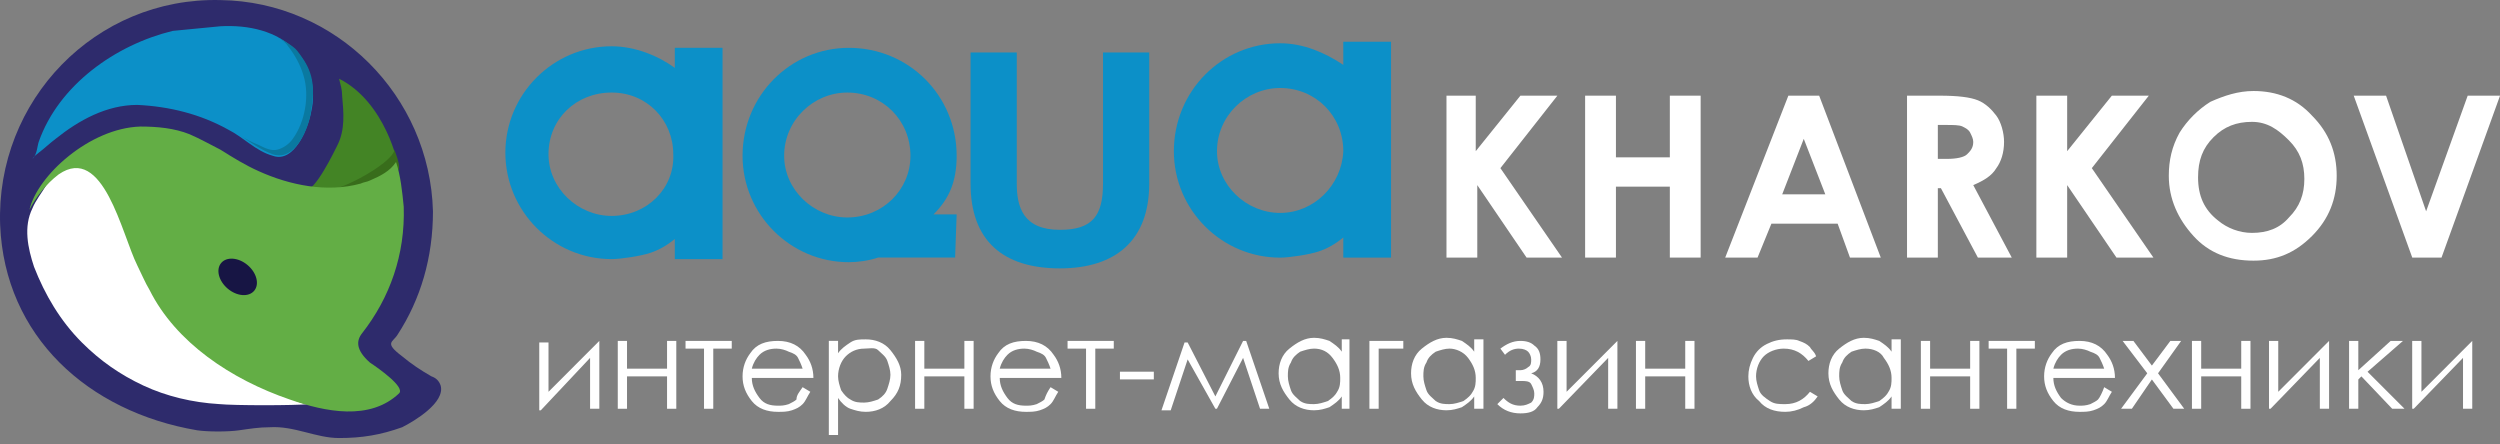 <svg width="242" height="43" viewBox="0 0 242 43" version="1.1" xmlns="http://www.w3.org/2000/svg" xmlns:xlink="http://www.w3.org/1999/xlink">
<rect x="0" y="0" width="242" height="43" fill="#808080" stroke="none"/>
<title>Logo2</title>
<desc>Created using Figma</desc>
<g id="Canvas" transform="translate(-1701 1248)">
<g id="Logo2">
<g id="Vector">
<use xlink:href="#path0_fill" transform="translate(1794.95 -1242.92)" fill="#0C90C8"/>
</g>
<g id="Vector">
<use xlink:href="#path1_fill" transform="translate(1772.88 -1243.37)" fill="#0C90C8"/>
</g>
<g id="Vector">
<use xlink:href="#path2_fill" transform="translate(1749.92 -1243.52)" fill="#0C90C8"/>
</g>
<g id="Vector">
<use xlink:href="#path3_fill" transform="translate(1814.63 -1243.96)" fill="#0C90C8"/>
</g>
<g id="Group">
<g id="Group">
<g id="Vector">
<use xlink:href="#path4_fill" transform="translate(1840.87 -1238.74)" fill="#FFFFFF"/>
</g>
<g id="Vector">
<use xlink:href="#path5_fill" transform="translate(1854.44 -1238.74)" fill="#FFFFFF"/>
</g>
<g id="Vector">
<use xlink:href="#path6_fill" transform="translate(1868 -1238.74)" fill="#FFFFFF"/>
</g>
<g id="Vector">
<use xlink:href="#path7_fill" transform="translate(1885.6 -1238.74)" fill="#FFFFFF"/>
</g>
<g id="Vector">
<use xlink:href="#path8_fill" transform="translate(1898.12 -1238.74)" fill="#FFFFFF"/>
</g>
<g id="Vector">
<use xlink:href="#path9_fill" transform="translate(1910.94 -1239.19)" fill="#FFFFFF"/>
</g>
<g id="Vector">
<use xlink:href="#path10_fill" transform="translate(1928.84 -1238.74)" fill="#FFFFFF"/>
</g>
</g>
</g>
<g id="Group">
<g id="Group">
<g id="Vector">
<use xlink:href="#path11_fill" transform="translate(1753.2 -1215)" fill="#FFFFFF"/>
</g>
<g id="Vector">
<use xlink:href="#path12_fill" transform="translate(1760.8 -1215)" fill="#FFFFFF"/>
</g>
<g id="Vector">
<use xlink:href="#path13_fill" transform="translate(1767.36 -1215)" fill="#FFFFFF"/>
</g>
<g id="Vector">
<use xlink:href="#path14_fill" transform="translate(1772.88 -1215)" fill="#FFFFFF"/>
</g>
<g id="Vector">
<use xlink:href="#path15_fill" transform="translate(1781.23 -1215.15)" fill="#FFFFFF"/>
</g>
<g id="Vector">
<use xlink:href="#path16_fill" transform="translate(1789.58 -1215)" fill="#FFFFFF"/>
</g>
<g id="Vector">
<use xlink:href="#path17_fill" transform="translate(1796.88 -1215)" fill="#FFFFFF"/>
</g>
<g id="Vector">
<use xlink:href="#path18_fill" transform="translate(1804.34 -1215)" fill="#FFFFFF"/>
</g>
<g id="Vector">
<use xlink:href="#path19_fill" transform="translate(1809.41 -1212.02)" fill="#FFFFFF"/>
</g>
<g id="Vector">
<use xlink:href="#path20_fill" transform="translate(1813.43 -1215)" fill="#FFFFFF"/>
</g>
<g id="Vector">
<use xlink:href="#path21_fill" transform="translate(1824.77 -1215.3)" fill="#FFFFFF"/>
</g>
<g id="Vector">
<use xlink:href="#path22_fill" transform="translate(1833.56 -1215)" fill="#FFFFFF"/>
</g>
<g id="Vector">
<use xlink:href="#path23_fill" transform="translate(1837.59 -1215.3)" fill="#FFFFFF"/>
</g>
<g id="Vector">
<use xlink:href="#path24_fill" transform="translate(1845.94 -1215)" fill="#FFFFFF"/>
</g>
<g id="Vector">
<use xlink:href="#path25_fill" transform="translate(1851.75 -1215)" fill="#FFFFFF"/>
</g>
<g id="Vector">
<use xlink:href="#path26_fill" transform="translate(1859.36 -1215)" fill="#FFFFFF"/>
</g>
<g id="Vector">
<use xlink:href="#path27_fill" transform="translate(1870.24 -1215.15)" fill="#FFFFFF"/>
</g>
<g id="Vector">
<use xlink:href="#path28_fill" transform="translate(1877.99 -1215.3)" fill="#FFFFFF"/>
</g>
<g id="Vector">
<use xlink:href="#path29_fill" transform="translate(1886.94 -1215)" fill="#FFFFFF"/>
</g>
<g id="Vector">
<use xlink:href="#path30_fill" transform="translate(1893.5 -1215)" fill="#FFFFFF"/>
</g>
<g id="Vector">
<use xlink:href="#path31_fill" transform="translate(1898.87 -1215)" fill="#FFFFFF"/>
</g>
<g id="Vector">
<use xlink:href="#path32_fill" transform="translate(1906.32 -1215)" fill="#FFFFFF"/>
</g>
<g id="Vector">
<use xlink:href="#path33_fill" transform="translate(1913.18 -1215)" fill="#FFFFFF"/>
</g>
<g id="Vector">
<use xlink:href="#path34_fill" transform="translate(1920.64 -1215)" fill="#FFFFFF"/>
</g>
<g id="Vector">
<use xlink:href="#path35_fill" transform="translate(1928.39 -1215)" fill="#FFFFFF"/>
</g>
<g id="Vector">
<use xlink:href="#path36_fill" transform="translate(1934.5 -1215)" fill="#FFFFFF"/>
</g>
</g>
</g>
<g id="Group">
<g id="Vector">
<use xlink:href="#path37_fill" transform="translate(1701 -1248)" fill="#2E2B6C"/>
</g>
<g id="Vector">
<use xlink:href="#path38_fill" transform="translate(1703.64 -1235.01)" fill="#FFFFFF"/>
</g>
<g id="Vector">
<use xlink:href="#path39_fill" transform="translate(1730.54 -1240.38)" fill="#438425"/>
</g>
<g id="Vector">
<use xlink:href="#path40_fill" transform="translate(1731.43 -1233.51)" fill="#386D1B"/>
</g>
<g id="Vector">
<use xlink:href="#path41_fill" transform="translate(1703.85 -1235.75)" fill="#63AE45"/>
</g>
<g id="Vector">
<use xlink:href="#path42_fill" transform="matrix(0.643 -0.766 0.765 0.644 1721.45 -1221.4)" fill="#171544"/>
</g>
<g id="Vector">
<use xlink:href="#path43_fill" transform="translate(1704.15 -1245.48)" fill="#0C90C8"/>
</g>
<g id="Vector">
<use xlink:href="#path44_fill" transform="translate(1724.12 -1244.56)" fill="#0A79A0"/>
</g>
</g>
</g>
</g>
<defs>
<path id="path0_fill" d="M 17.295 12.689C 17.295 18.212 14.015 20.899 8.648 20.899C 3.131 20.899 2.27505e-06 18.212 2.27505e-06 12.689L 2.27505e-06 1.13891e-06L 4.473 1.13891e-06L 4.473 12.689C 4.473 14.928 5.069 17.167 8.648 17.167C 11.779 17.167 12.822 15.824 12.822 12.689L 12.822 1.13891e-06L 17.295 1.13891e-06L 17.295 12.689Z"/>
<path id="path1_fill" d="M 20.575 20.302L 13.121 20.302C 12.226 20.601 11.182 20.75 10.288 20.75C 4.622 20.75 -2.27505e-06 16.122 -2.27505e-06 10.45C -2.27505e-06 4.628 4.622 -5.69454e-07 10.288 -5.69454e-07C 16.102 -5.69454e-07 20.724 4.628 20.724 10.45C 20.724 12.987 19.979 14.629 18.488 16.122L 20.724 16.122L 20.575 20.302ZM 4.026 10.45C 4.026 13.734 6.858 16.421 10.139 16.421C 13.568 16.421 16.252 13.734 16.252 10.45C 16.252 7.016 13.568 4.329 10.139 4.329C 6.858 4.329 4.026 7.016 4.026 10.45Z"/>
<path id="path2_fill" d="M 16.401 0.299L 16.401 2.09C 14.761 0.896 12.524 -1.13891e-06 10.288 -1.13891e-06C 4.622 -1.13891e-06 1.13752e-06 4.628 1.13752e-06 10.3C 1.13752e-06 15.973 4.622 20.601 10.288 20.601C 11.182 20.601 13.121 20.302 14.015 20.003C 14.91 19.705 15.655 19.257 16.401 18.66L 16.401 20.601L 21.023 20.601L 21.023 0.149L 16.401 0.149L 16.401 0.299ZM 10.288 16.421C 7.008 16.421 4.175 13.734 4.175 10.45C 4.175 7.016 6.858 4.478 10.288 4.478C 13.717 4.478 16.252 7.165 16.252 10.45C 16.401 13.734 13.717 16.421 10.288 16.421Z"/>
<path id="path3_fill" d="M 16.401 0.149L 16.401 2.239C 14.611 1.045 12.524 0.149 10.288 0.149C 4.622 0.149 -2.27505e-06 4.777 -2.27505e-06 10.599C -2.27505e-06 16.271 4.622 20.899 10.288 20.899C 11.182 20.899 13.121 20.601 14.015 20.302C 14.91 20.003 15.655 19.555 16.401 18.958L 16.401 20.899L 21.023 20.899L 21.023 0L 16.401 0L 16.401 0.149ZM 10.288 16.57C 7.008 16.57 4.175 13.883 4.175 10.599C 4.175 7.165 7.008 4.478 10.288 4.478C 13.717 4.478 16.401 7.165 16.401 10.599C 16.252 13.883 13.568 16.57 10.288 16.57Z"/>
<path id="path4_fill" d="M -4.55009e-06 0L 2.982 0L 2.982 5.374L 7.306 0L 10.884 0L 5.368 7.016L 11.331 15.674L 7.902 15.674L 3.131 8.658L 3.131 15.674L 0.149 15.674L 0.149 0L -4.55009e-06 0Z"/>
<path id="path5_fill" d="M 4.55009e-06 0L 2.982 0L 2.982 5.971L 8.2 5.971L 8.2 0L 11.182 0L 11.182 15.674L 8.2 15.674L 8.2 8.807L 2.982 8.807L 2.982 15.674L 4.55009e-06 15.674L 4.55009e-06 0Z"/>
<path id="path6_fill" d="M 6.113 0L 9.095 0L 15.059 15.674L 12.077 15.674L 10.884 12.39L 4.473 12.39L 3.131 15.674L 2.27505e-06 15.674L 6.113 0ZM 7.604 4.18L 5.517 9.554L 9.691 9.554L 7.604 4.18Z"/>
<path id="path7_fill" d="M -4.55009e-06 0L 3.131 0C 4.92 0 6.113 0.149 6.858 0.448C 7.604 0.746 8.2 1.344 8.648 1.941C 9.095 2.538 9.393 3.583 9.393 4.478C 9.393 5.523 9.095 6.419 8.648 7.016C 8.2 7.763 7.455 8.21 6.411 8.658L 10.139 15.674L 6.858 15.674L 3.28 8.957L 2.982 8.957L 2.982 15.674L -4.55009e-06 15.674L -4.55009e-06 0ZM 2.982 6.12L 3.877 6.12C 4.771 6.12 5.517 5.971 5.815 5.673C 6.113 5.374 6.411 5.075 6.411 4.478C 6.411 4.18 6.262 3.881 6.113 3.583C 5.964 3.284 5.666 3.135 5.368 2.986C 5.069 2.836 4.473 2.836 3.727 2.836L 2.982 2.836L 2.982 6.12Z"/>
<path id="path8_fill" d="M 9.10018e-06 0L 2.982 0L 2.982 5.374L 7.306 0L 10.884 0L 5.367 7.016L 11.331 15.674L 7.753 15.674L 2.982 8.658L 2.982 15.674L 9.10018e-06 15.674L 9.10018e-06 0Z"/>
<path id="path9_fill" d="M 8.2 1.13891e-06C 10.437 1.13891e-06 12.375 0.746 13.866 2.388C 15.506 4.031 16.252 5.971 16.252 8.21C 16.252 10.45 15.506 12.39 13.866 14.032C 12.226 15.674 10.437 16.421 8.2 16.421C 5.815 16.421 3.877 15.674 2.386 14.032C 0.895 12.39 -4.55009e-06 10.45 -4.55009e-06 8.21C -4.55009e-06 6.718 0.298 5.374 1.044 4.031C 1.789 2.836 2.833 1.791 4.026 1.045C 5.367 0.448 6.709 1.13891e-06 8.2 1.13891e-06ZM 8.051 2.986C 6.56 2.986 5.368 3.433 4.324 4.478C 3.28 5.523 2.833 6.718 2.833 8.36C 2.833 10.151 3.429 11.495 4.771 12.539C 5.666 13.286 6.858 13.734 8.051 13.734C 9.542 13.734 10.735 13.286 11.63 12.241C 12.673 11.196 13.121 10.002 13.121 8.509C 13.121 7.016 12.673 5.822 11.63 4.777C 10.586 3.732 9.542 2.986 8.051 2.986Z"/>
<path id="path10_fill" d="M -4.55009e-06 0L 3.131 0L 7.008 11.196L 11.033 0L 14.164 0L 8.499 15.674L 5.666 15.674L -4.55009e-06 0Z"/>
<path id="path11_fill" d="M 0.895 2.27781e-06L 0.895 4.926L 5.815 2.27781e-06L 5.815 6.568L 4.92 6.568L 4.92 1.642L 0.149 6.718L 2.27505e-06 6.718L 2.27505e-06 0.149L 0.895 0.149L 0.895 2.27781e-06Z"/>
<path id="path12_fill" d="M 4.771 3.433L 0.895 3.433L 0.895 6.568L 0 6.568L 0 2.27781e-06L 0.895 2.27781e-06L 0.895 2.687L 4.771 2.687L 4.771 2.27781e-06L 5.666 2.27781e-06L 5.666 6.568L 4.771 6.568L 4.771 3.433Z"/>
<path id="path13_fill" d="M 0.149 2.27781e-06L 4.473 2.27781e-06L 4.473 0.746L 2.684 0.746L 2.684 6.568L 1.789 6.568L 1.789 0.746L 2.27505e-06 0.746L 2.27505e-06 2.27781e-06L 0.149 2.27781e-06Z"/>
<path id="path14_fill" d="M 5.815 4.478L 6.56 4.926C 6.262 5.374 6.113 5.822 5.815 6.12C 5.517 6.419 5.218 6.568 4.771 6.718C 4.324 6.867 3.877 6.867 3.429 6.867C 2.386 6.867 1.491 6.568 0.895 5.822C 0.298 5.075 -2.27505e-06 4.329 -2.27505e-06 3.433C -2.27505e-06 2.538 0.298 1.791 0.745 1.194C 1.342 0.299 2.236 2.27781e-06 3.429 2.27781e-06C 4.622 2.27781e-06 5.517 0.448 6.113 1.344C 6.56 1.941 6.858 2.687 6.858 3.583L 0.895 3.583C 0.895 4.329 1.193 4.926 1.64 5.523C 2.087 6.12 2.684 6.27 3.429 6.27C 3.727 6.27 4.026 6.27 4.473 6.12C 4.771 5.971 5.069 5.822 5.218 5.673C 5.218 5.225 5.517 4.926 5.815 4.478ZM 5.815 2.687C 5.666 2.239 5.517 1.941 5.368 1.642C 5.218 1.344 4.92 1.194 4.473 1.045C 4.175 0.896 3.727 0.746 3.28 0.746C 2.684 0.746 2.087 0.896 1.64 1.344C 1.342 1.642 1.044 2.09 0.895 2.687L 5.815 2.687Z"/>
<path id="path15_fill" d="M -4.55009e-06 0.149L 0.895 0.149L 0.895 1.344C 1.193 0.896 1.64 0.597 2.087 0.299C 2.535 0 2.982 -1.13891e-06 3.578 -1.13891e-06C 4.473 -1.13891e-06 5.367 0.299 5.964 1.045C 6.56 1.791 7.008 2.538 7.008 3.433C 7.008 4.478 6.709 5.225 5.964 5.971C 5.367 6.718 4.473 7.016 3.578 7.016C 2.982 7.016 2.535 6.867 2.087 6.718C 1.64 6.568 1.193 6.12 0.895 5.673L 0.895 9.255L -4.55009e-06 9.255L -4.55009e-06 0.149ZM 3.429 0.896C 2.684 0.896 2.087 1.194 1.64 1.642C 1.193 2.09 0.895 2.836 0.895 3.583C 0.895 4.031 1.044 4.478 1.193 4.926C 1.491 5.374 1.789 5.673 2.087 5.822C 2.535 6.12 2.982 6.12 3.429 6.12C 3.877 6.12 4.324 5.971 4.771 5.822C 5.218 5.523 5.517 5.225 5.666 4.777C 5.815 4.329 5.964 3.881 5.964 3.433C 5.964 2.986 5.815 2.538 5.666 2.09C 5.517 1.642 5.069 1.344 4.771 1.045C 4.473 0.746 3.877 0.896 3.429 0.896Z"/>
<path id="path16_fill" d="M 4.771 3.433L 0.895 3.433L 0.895 6.568L 4.55009e-06 6.568L 4.55009e-06 2.27781e-06L 0.895 2.27781e-06L 0.895 2.687L 4.771 2.687L 4.771 2.27781e-06L 5.666 2.27781e-06L 5.666 6.568L 4.771 6.568L 4.771 3.433Z"/>
<path id="path17_fill" d="M 5.815 4.478L 6.56 4.926C 6.262 5.374 6.113 5.822 5.815 6.12C 5.517 6.419 5.218 6.568 4.771 6.718C 4.324 6.867 3.877 6.867 3.429 6.867C 2.386 6.867 1.491 6.568 0.895 5.822C 0.298 5.075 -4.55009e-06 4.329 -4.55009e-06 3.433C -4.55009e-06 2.538 0.298 1.791 0.745 1.194C 1.342 0.299 2.236 2.27781e-06 3.429 2.27781e-06C 4.622 2.27781e-06 5.517 0.448 6.113 1.344C 6.56 1.941 6.858 2.687 6.858 3.583L 0.895 3.583C 0.895 4.329 1.193 4.926 1.64 5.523C 2.087 6.12 2.684 6.27 3.429 6.27C 3.727 6.27 4.026 6.27 4.473 6.12C 4.771 5.971 5.069 5.822 5.218 5.673C 5.367 5.225 5.517 4.926 5.815 4.478ZM 5.815 2.687C 5.666 2.239 5.517 1.941 5.368 1.642C 5.218 1.344 4.92 1.194 4.473 1.045C 4.175 0.896 3.727 0.746 3.28 0.746C 2.684 0.746 2.087 0.896 1.64 1.344C 1.342 1.642 1.044 2.09 0.895 2.687L 5.815 2.687Z"/>
<path id="path18_fill" d="M 0.149 2.27781e-06L 4.473 2.27781e-06L 4.473 0.746L 2.684 0.746L 2.684 6.568L 1.789 6.568L 1.789 0.746L -4.55009e-06 0.746L -4.55009e-06 2.27781e-06L 0.149 2.27781e-06Z"/>
<path id="path19_fill" d="M -2.27505e-06 2.27781e-06L 3.28 2.27781e-06L 3.28 0.746L -2.27505e-06 0.746L -2.27505e-06 2.27781e-06Z"/>
<path id="path20_fill" d="M 7.902 2.27781e-06L 8.2 2.27781e-06L 10.437 6.568L 9.542 6.568L 7.902 1.642L 5.368 6.568L 5.218 6.568L 2.535 1.791L 0.895 6.718L 4.55009e-06 6.718L 2.236 0.149L 2.535 0.149L 5.218 5.374L 7.902 2.27781e-06Z"/>
<path id="path21_fill" d="M 6.858 0.299L 6.858 6.867L 6.113 6.867L 6.113 5.673C 5.815 6.12 5.367 6.419 4.92 6.718C 4.473 6.867 4.026 7.016 3.429 7.016C 2.535 7.016 1.64 6.718 1.044 5.971C 0.447 5.225 2.27505e-06 4.478 2.27505e-06 3.433C 2.27505e-06 2.538 0.298 1.642 1.044 1.045C 1.789 0.448 2.535 1.13891e-06 3.429 1.13891e-06C 4.026 1.13891e-06 4.473 0.149 4.92 0.299C 5.367 0.597 5.815 0.896 6.113 1.344L 6.113 0.149L 6.858 0.149L 6.858 0.299ZM 3.429 1.045C 2.982 1.045 2.535 1.194 2.087 1.344C 1.64 1.642 1.342 1.941 1.193 2.388C 0.895 2.836 0.895 3.284 0.895 3.732C 0.895 4.18 1.044 4.628 1.193 5.075C 1.342 5.523 1.789 5.822 2.087 6.12C 2.535 6.419 2.982 6.419 3.429 6.419C 3.877 6.419 4.324 6.27 4.771 6.12C 5.218 5.822 5.517 5.523 5.666 5.225C 5.964 4.777 5.964 4.329 5.964 3.881C 5.964 3.135 5.666 2.538 5.218 1.941C 4.771 1.344 4.175 1.045 3.429 1.045Z"/>
<path id="path22_fill" d="M 0.895 0.746L 0.895 6.568L 4.55009e-06 6.568L 4.55009e-06 2.27781e-06L 3.28 2.27781e-06L 3.28 0.746L 0.895 0.746Z"/>
<path id="path23_fill" d="M 7.008 0.299L 7.008 6.867L 6.113 6.867L 6.113 5.673C 5.815 6.12 5.368 6.419 4.92 6.718C 4.473 6.867 4.026 7.016 3.429 7.016C 2.535 7.016 1.64 6.718 1.044 5.971C 0.447 5.225 -2.1188e-14 4.478 -2.1188e-14 3.433C -2.1188e-14 2.538 0.298 1.642 1.044 1.045C 1.789 0.448 2.535 1.13891e-06 3.429 1.13891e-06C 4.026 1.13891e-06 4.473 0.149 4.92 0.299C 5.368 0.597 5.815 0.896 6.113 1.344L 6.113 0.149L 7.008 0.149L 7.008 0.299ZM 3.727 1.045C 3.28 1.045 2.833 1.194 2.386 1.344C 1.938 1.642 1.64 1.941 1.491 2.388C 1.193 2.836 1.193 3.284 1.193 3.732C 1.193 4.18 1.342 4.628 1.491 5.075C 1.64 5.523 2.087 5.822 2.386 6.12C 2.833 6.419 3.28 6.419 3.727 6.419C 4.175 6.419 4.622 6.27 5.069 6.12C 5.517 5.822 5.815 5.523 5.964 5.225C 6.262 4.777 6.262 4.329 6.262 3.881C 6.262 3.135 5.964 2.538 5.517 1.941C 5.069 1.344 4.324 1.045 3.727 1.045Z"/>
<path id="path24_fill" d="M 1.789 2.836L 2.236 2.836C 2.535 2.836 2.833 2.687 2.982 2.538C 3.28 2.388 3.28 2.09 3.28 1.791C 3.28 1.493 3.131 1.194 2.982 1.045C 2.833 0.896 2.535 0.746 2.087 0.746C 1.64 0.746 1.193 0.896 0.745 1.344L 0.298 0.746C 0.895 0.299 1.491 2.27781e-06 2.236 2.27781e-06C 2.833 2.27781e-06 3.28 0.149 3.578 0.448C 4.026 0.746 4.175 1.194 4.175 1.791C 4.175 2.538 3.877 2.986 3.28 3.135C 4.026 3.433 4.473 4.031 4.473 4.926C 4.473 5.523 4.324 5.971 3.877 6.419C 3.578 6.867 2.982 7.016 2.236 7.016C 1.342 7.016 0.596 6.718 -2.27505e-06 6.12L 0.596 5.523C 1.044 5.971 1.491 6.27 2.236 6.27C 2.684 6.27 2.982 6.12 3.28 5.971C 3.578 5.673 3.578 5.374 3.578 5.075C 3.578 4.777 3.429 4.478 3.28 4.18C 3.131 3.881 2.684 3.881 2.386 3.881L 1.789 3.881L 1.789 2.836Z"/>
<path id="path25_fill" d="M 0.895 2.27781e-06L 0.895 4.926L 5.815 2.27781e-06L 5.815 6.568L 4.92 6.568L 4.92 1.642L 0.149 6.568L 0 6.568L 0 2.27781e-06L 0.895 2.27781e-06Z"/>
<path id="path26_fill" d="M 4.771 3.433L 0.895 3.433L 0.895 6.568L -2.27505e-06 6.568L -2.27505e-06 2.27781e-06L 0.895 2.27781e-06L 0.895 2.687L 4.771 2.687L 4.771 2.27781e-06L 5.666 2.27781e-06L 5.666 6.568L 4.771 6.568L 4.771 3.433Z"/>
<path id="path27_fill" d="M 6.56 1.642L 5.815 2.09C 5.218 1.344 4.473 0.896 3.429 0.896C 2.684 0.896 1.938 1.194 1.491 1.642C 1.044 2.09 0.745 2.836 0.745 3.583C 0.745 4.031 0.895 4.478 1.044 4.926C 1.193 5.374 1.64 5.673 2.087 5.971C 2.535 6.27 2.982 6.27 3.578 6.27C 4.622 6.27 5.367 5.822 5.964 5.075L 6.709 5.523C 6.411 5.971 5.964 6.419 5.368 6.568C 4.771 6.867 4.175 7.016 3.578 7.016C 2.535 7.016 1.64 6.718 1.044 5.971C 0.298 5.374 2.27505e-06 4.478 2.27505e-06 3.583C 2.27505e-06 2.986 0.149 2.388 0.447 1.791C 0.745 1.194 1.193 0.746 1.789 0.448C 2.386 0.149 2.982 -1.13891e-06 3.727 -1.13891e-06C 4.175 -1.13891e-06 4.622 2.28004e-06 4.92 0.149C 5.367 0.299 5.666 0.448 5.964 0.746C 6.113 1.045 6.411 1.194 6.56 1.642Z"/>
<path id="path28_fill" d="M 7.008 0.299L 7.008 6.867L 6.113 6.867L 6.113 5.673C 5.815 6.12 5.367 6.419 4.92 6.718C 4.473 6.867 4.026 7.016 3.429 7.016C 2.535 7.016 1.64 6.718 1.044 5.971C 0.447 5.225 9.10018e-06 4.478 9.10018e-06 3.433C 9.10018e-06 2.538 0.298 1.642 1.044 1.045C 1.789 0.448 2.535 1.13891e-06 3.429 1.13891e-06C 4.026 1.13891e-06 4.473 0.149 4.92 0.299C 5.367 0.597 5.815 0.896 6.113 1.344L 6.113 0.149L 7.008 0.149L 7.008 0.299ZM 3.578 1.045C 3.131 1.045 2.684 1.194 2.236 1.344C 1.789 1.642 1.491 1.941 1.342 2.388C 1.044 2.836 1.044 3.284 1.044 3.732C 1.044 4.18 1.193 4.628 1.342 5.075C 1.491 5.523 1.938 5.822 2.236 6.12C 2.684 6.419 3.131 6.419 3.578 6.419C 4.026 6.419 4.473 6.27 4.92 6.12C 5.367 5.822 5.666 5.523 5.815 5.225C 6.113 4.777 6.113 4.329 6.113 3.881C 6.113 3.135 5.815 2.538 5.367 1.941C 5.069 1.344 4.324 1.045 3.578 1.045Z"/>
<path id="path29_fill" d="M 4.771 3.433L 0.895 3.433L 0.895 6.568L 9.10018e-06 6.568L 9.10018e-06 2.27781e-06L 0.895 2.27781e-06L 0.895 2.687L 4.771 2.687L 4.771 2.27781e-06L 5.666 2.27781e-06L 5.666 6.568L 4.771 6.568L 4.771 3.433Z"/>
<path id="path30_fill" d="M 0.149 2.27781e-06L 4.473 2.27781e-06L 4.473 0.746L 2.684 0.746L 2.684 6.568L 1.789 6.568L 1.789 0.746L -4.2376e-14 0.746L -4.2376e-14 2.27781e-06L 0.149 2.27781e-06Z"/>
<path id="path31_fill" d="M 5.815 4.478L 6.56 4.926C 6.262 5.374 6.113 5.822 5.815 6.12C 5.517 6.419 5.218 6.568 4.771 6.718C 4.324 6.867 3.877 6.867 3.429 6.867C 2.386 6.867 1.491 6.568 0.895 5.822C 0.298 5.075 9.10018e-06 4.329 9.10018e-06 3.433C 9.10018e-06 2.538 0.298 1.791 0.745 1.194C 1.342 0.299 2.236 2.27781e-06 3.429 2.27781e-06C 4.622 2.27781e-06 5.517 0.448 6.113 1.344C 6.56 1.941 6.858 2.687 6.858 3.583L 0.895 3.583C 0.895 4.329 1.193 4.926 1.64 5.523C 2.087 5.971 2.684 6.27 3.429 6.27C 3.727 6.27 4.026 6.27 4.473 6.12C 4.771 5.971 5.069 5.822 5.218 5.673C 5.368 5.523 5.666 4.926 5.815 4.478ZM 5.815 2.687C 5.666 2.239 5.517 1.941 5.367 1.642C 5.218 1.344 4.92 1.194 4.473 1.045C 4.175 0.896 3.727 0.746 3.28 0.746C 2.684 0.746 2.087 0.896 1.64 1.344C 1.342 1.642 1.044 2.09 0.895 2.687L 5.815 2.687Z"/>
<path id="path32_fill" d="M 0.149 2.27781e-06L 1.193 2.27781e-06L 2.982 2.388L 4.771 2.27781e-06L 5.815 2.27781e-06L 3.578 3.135L 6.113 6.568L 5.069 6.568L 2.982 3.732L 1.044 6.568L 9.10018e-06 6.568L 2.535 3.135L 0.149 2.27781e-06Z"/>
<path id="path33_fill" d="M 4.771 3.433L 0.895 3.433L 0.895 6.568L -4.55009e-06 6.568L -4.55009e-06 2.27781e-06L 0.895 2.27781e-06L 0.895 2.687L 4.771 2.687L 4.771 2.27781e-06L 5.666 2.27781e-06L 5.666 6.568L 4.771 6.568L 4.771 3.433Z"/>
<path id="path34_fill" d="M 0.895 2.27781e-06L 0.895 4.926L 5.815 2.27781e-06L 5.815 6.568L 4.92 6.568L 4.92 1.642L 0.149 6.568L -4.55009e-06 6.568L -4.55009e-06 2.27781e-06L 0.895 2.27781e-06Z"/>
<path id="path35_fill" d="M -9.10018e-06 2.27781e-06L 0.895 2.27781e-06L 0.895 2.836L 4.026 2.27781e-06L 5.218 2.27781e-06L 1.789 2.986L 5.368 6.568L 4.175 6.568L 1.193 3.433L 0.895 3.732L 0.895 6.568L -9.10018e-06 6.568L -9.10018e-06 2.27781e-06Z"/>
<path id="path36_fill" d="M 0.895 2.27781e-06L 0.895 4.926L 5.815 2.27781e-06L 5.815 6.568L 4.92 6.568L 4.92 1.642L 0.149 6.568L -4.2376e-14 6.568L -4.2376e-14 2.27781e-06L 0.895 2.27781e-06Z"/>
<path id="path37_fill" d="M 42.657 37.326C 42.508 36.878 42.209 36.58 41.762 36.431C 40.718 35.833 39.824 35.236 38.929 34.49C 37.14 33.146 38.035 33.146 38.482 32.4C 40.718 28.967 41.911 24.936 41.911 20.458C 41.613 9.262 32.518 0.156 21.336 0.007C 9.259 -0.292 -0.432 9.71 0.015 21.801C 0.462 32.549 8.513 39.864 19.099 41.655C 20.143 41.805 22.081 41.805 23.125 41.655C 24.169 41.506 25.063 41.357 26.107 41.357C 28.492 41.208 30.58 42.402 32.816 42.402C 35.053 42.402 36.842 42.103 38.929 41.357C 40.122 40.76 43.104 38.968 42.657 37.326Z"/>
<path id="path38_fill" d="M 18.547 26.124C 16.012 25.974 13.477 25.377 11.241 24.332C 9.004 23.288 7.066 21.944 5.277 20.153C 3.19 18.063 1.699 15.525 0.655 12.838C 0.059 11.047 -0.389 8.957 0.506 7.165C 0.804 6.419 1.4 5.673 1.848 4.926C 3.19 3.284 4.681 1.642 6.619 0.746C 7.215 0.448 7.961 0 8.557 0C 10.346 0 8.408 4.628 9.452 5.822C 12.434 9.106 13.775 12.539 16.31 16.122C 16.608 16.421 18.994 20.003 20.038 21.048C 21.38 22.69 22.87 24.034 24.809 25.228C 25.256 25.527 26.896 26.273 27.343 26.124C 25.852 26.273 20.038 26.273 18.547 26.124Z"/>
<path id="path39_fill" d="M 8.946 8.509C 6.709 11.047 2.087 11.345 1.13752e-06 10.748C 0.895 11.047 2.833 7.016 3.131 6.419C 3.877 4.926 3.727 3.284 3.578 1.642C 3.578 1.045 3.429 0.597 3.28 -5.69454e-07C 7.753 2.239 9.095 8.36 8.946 8.509Z"/>
<path id="path40_fill" d="M 7.753 0C 7.902 0.448 8.2 1.194 8.2 1.642C 8.2 1.791 8.2 1.941 8.051 2.09C 8.051 2.239 7.902 2.239 7.753 2.388C 6.858 2.836 5.815 3.881 4.92 4.329C 4.026 4.777 2.982 4.628 2.087 4.478C 1.342 4.478 0.745 4.18 -1.13752e-06 4.031C 1.64 4.628 7.604 1.344 7.753 0Z"/>
<path id="path41_fill" d="M 35.783 25.825C 32.95 28.512 28.627 27.617 25.198 26.422C 19.532 24.482 14.164 20.899 11.63 15.824C 11.182 15.077 10.884 14.331 10.437 13.435C 8.946 10.45 7.157 1.642 2.833 4.628C 1.64 5.523 0.596 6.867 2.84381e-07 8.061C 0.745 4.777 5.815 0.149 10.735 1.06069e-14C 12.375 1.06069e-14 14.015 0.149 15.506 0.746C 16.55 1.194 17.593 1.791 18.488 2.239C 19.681 2.986 20.874 3.732 22.215 4.329C 25.198 5.673 28.776 6.419 32.056 5.523C 32.354 5.374 32.652 5.374 32.95 5.225C 33.994 4.777 34.889 4.329 35.485 3.433C 35.932 4.777 36.082 6.27 36.231 7.763C 36.38 12.39 34.889 16.57 32.205 20.003C 31.609 20.75 31.609 21.645 32.95 22.84C 33.845 23.437 36.38 25.228 35.783 25.825Z"/>
<path id="path42_fill" d="M 1.492 4.177C 2.316 4.177 2.984 3.242 2.984 2.088C 2.984 0.935 2.316 2.27619e-06 1.492 2.27619e-06C 0.668 2.27619e-06 0 0.935 0 2.088C 0 3.242 0.668 4.177 1.492 4.177Z"/>
<path id="path43_fill" d="M 18.19 0.022C 20.874 -0.127 23.706 0.47 25.496 2.41C 26.987 3.903 27.434 6.292 26.987 8.232C 26.688 9.874 25.347 13.308 23.259 12.561C 21.619 12.113 20.426 10.77 18.935 10.024C 16.252 8.531 13.27 7.784 10.139 7.635C 7.157 7.635 4.473 9.128 2.236 10.919C 1.64 11.367 1.193 11.815 0.596 12.263C 0.447 12.412 0.149 12.561 -5.297e-15 12.86C 0.447 12.412 0.447 11.666 0.596 11.218C 2.535 5.694 8.051 1.813 13.568 0.47C 15.208 0.32 16.699 0.171 18.19 0.022Z"/>
<path id="path44_fill" d="M 5.666 1.493C 5.218 0.896 3.877 0.299 3.578 5.69454e-07C 4.175 0.448 4.473 0.597 4.771 1.045C 5.368 1.791 5.964 2.836 6.262 3.881C 6.858 5.822 6.411 8.36 5.218 10.002C 4.92 10.45 4.324 10.897 3.727 11.047C 3.131 11.196 2.535 10.897 1.938 10.599C 1.193 10.3 0.596 10.002 -5.68761e-07 9.554C 1.044 10.3 2.087 11.047 3.28 11.495C 5.517 12.241 6.858 8.807 7.008 7.165C 7.604 4.031 6.56 2.687 5.666 1.493Z"/>
</defs>
</svg>
